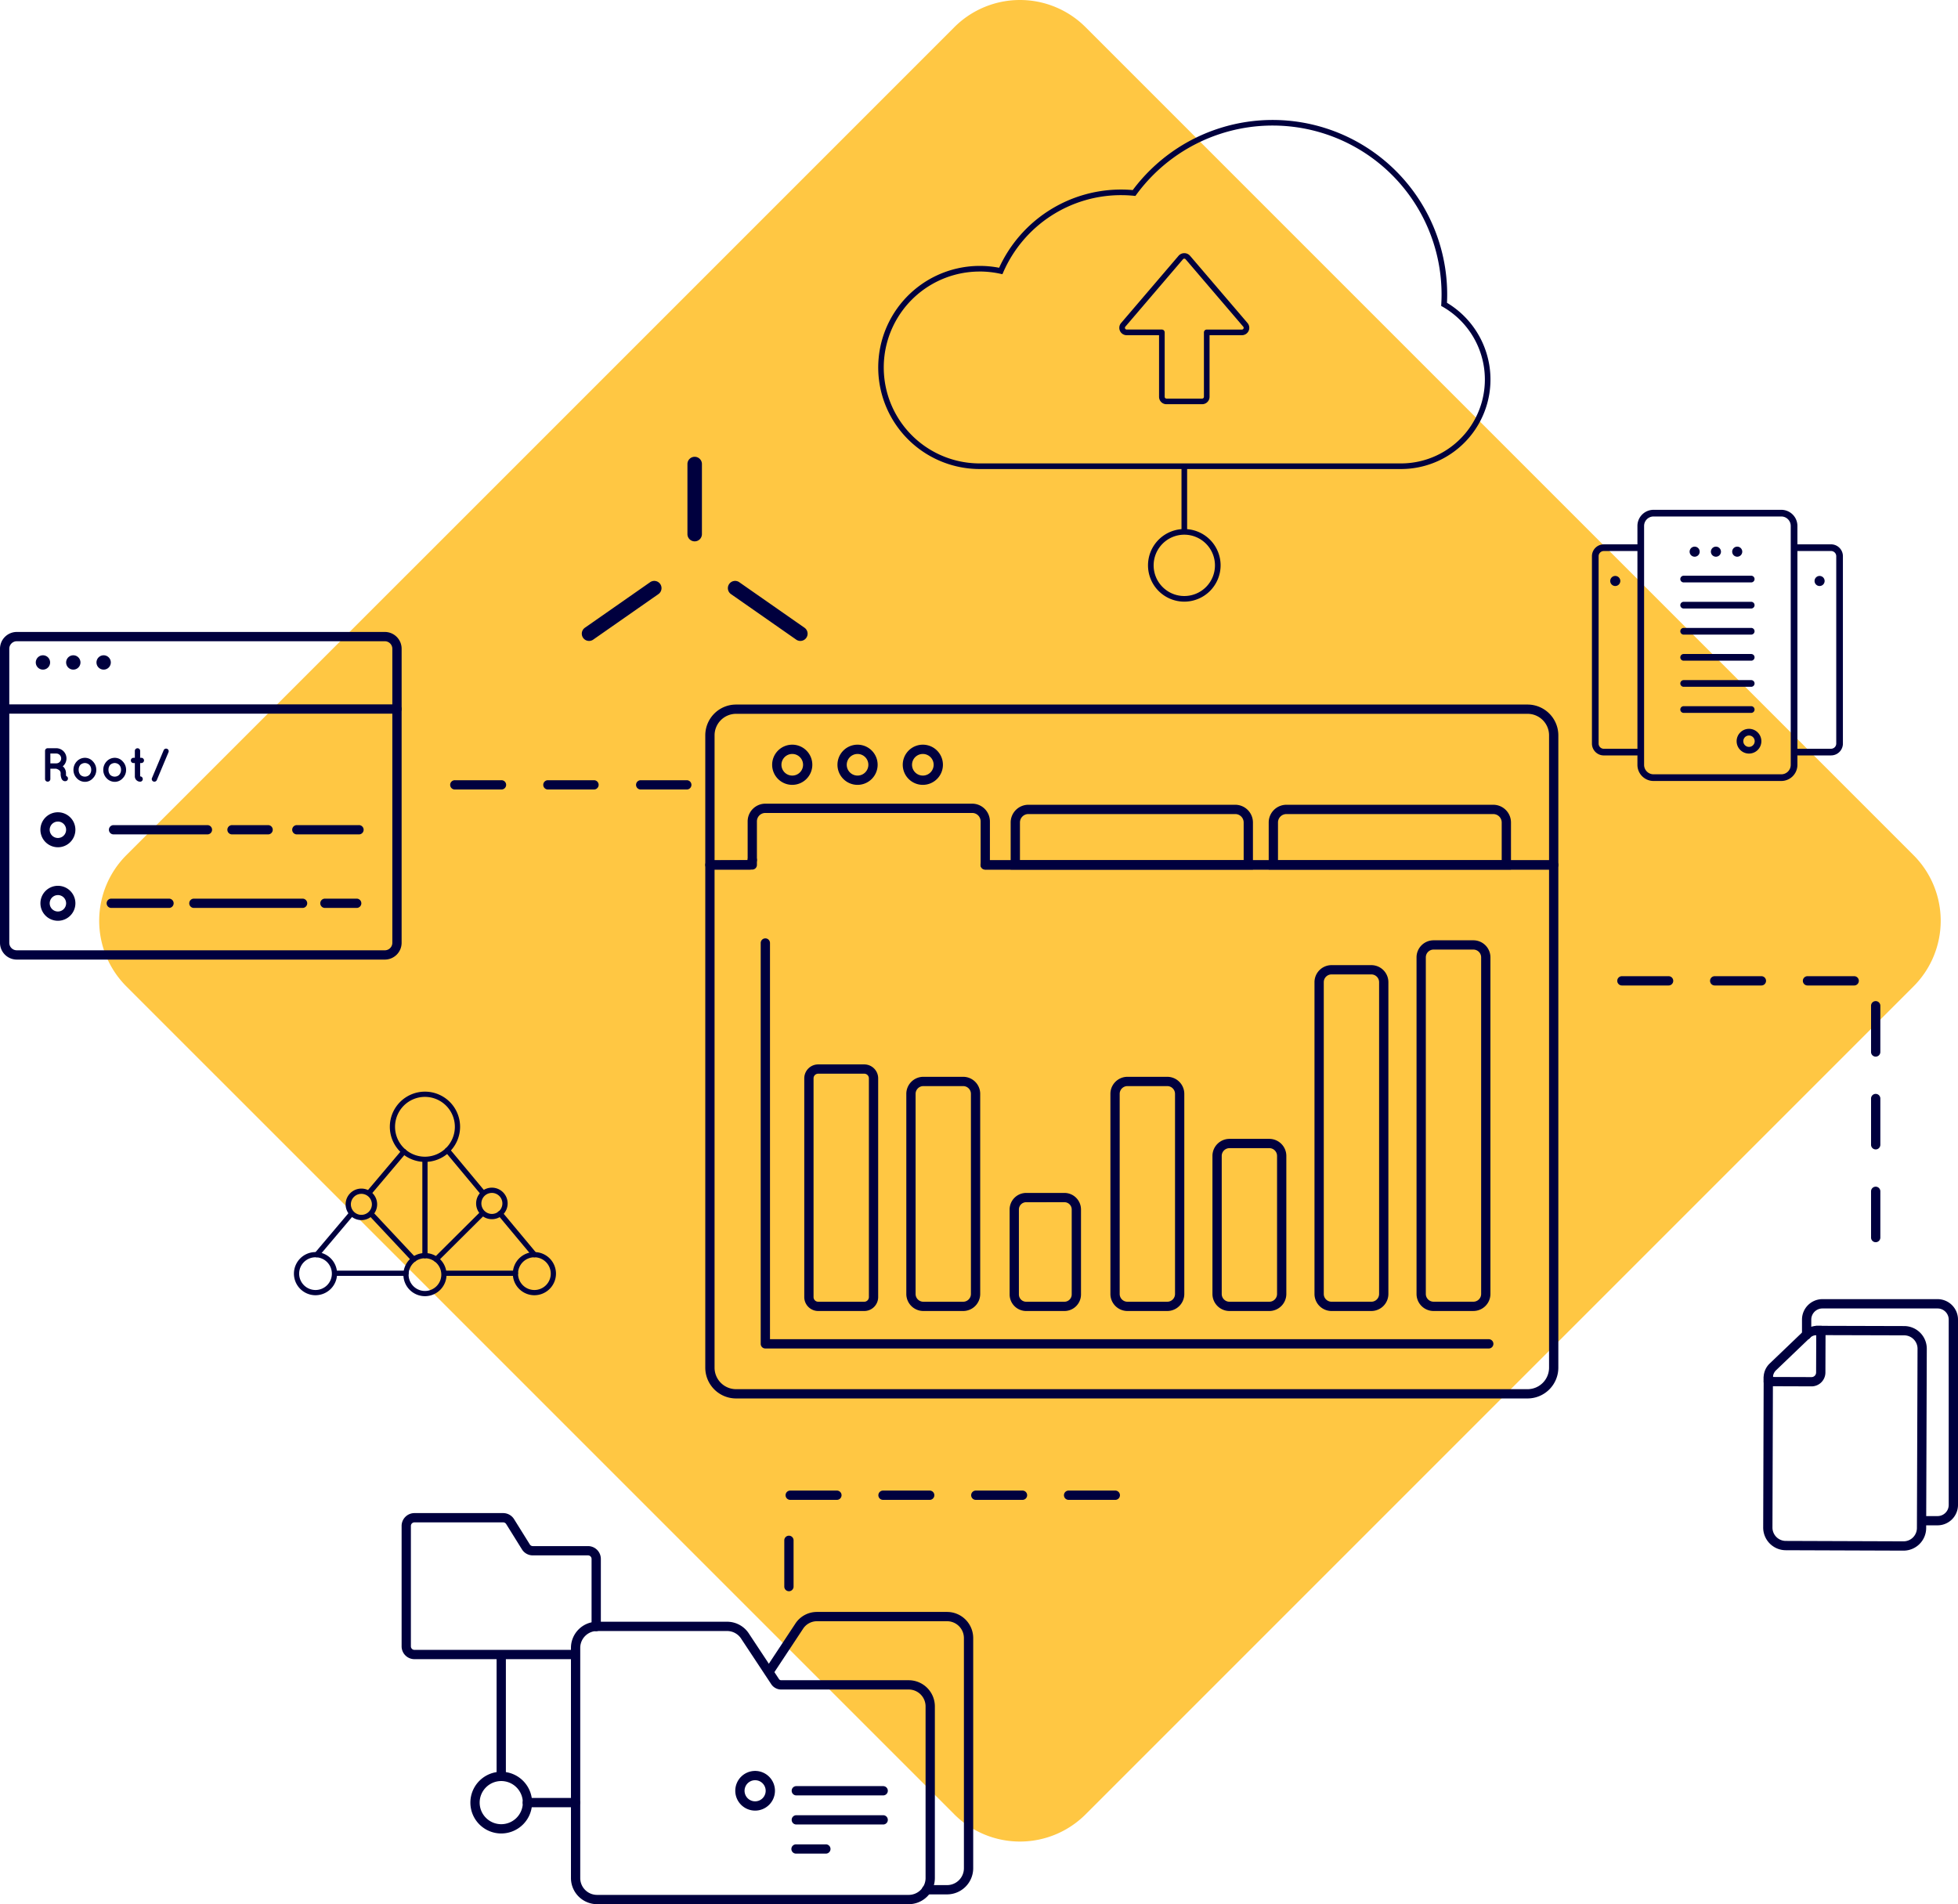 <svg id="Grupo_145560" data-name="Grupo 145560" xmlns="http://www.w3.org/2000/svg" xmlns:xlink="http://www.w3.org/1999/xlink" width="410" height="398.721" viewBox="0 0 410 398.721">
  <defs>
    <clipPath id="clip-path">
      <rect id="Rectángulo_38935" data-name="Rectángulo 38935" width="410" height="398.721" fill="#43a99b"/>
    </clipPath>
  </defs>
  <g id="Grupo_145559" data-name="Grupo 145559" clip-path="url(#clip-path)">
    <path id="Trazado_151337" data-name="Trazado 151337" d="M390.606,206.543,217.235,379.916a19.433,19.433,0,0,1-27.481,0L16.379,206.543a19.435,19.435,0,0,1,0-27.479L189.754,5.692a19.43,19.43,0,0,1,27.481,0L390.606,179.065a19.431,19.431,0,0,1,0,27.479" transform="translate(10.081 0)" fill="#ffc743"/>
    <path id="Trazado_151338" data-name="Trazado 151338" d="M206.586,111.72H179.838a3.377,3.377,0,0,1-3.377-3.373V58.313a3.378,3.378,0,0,1,3.377-3.373h26.748a3.378,3.378,0,0,1,3.375,3.373v50.034a3.377,3.377,0,0,1-3.375,3.373M179.838,56.337a1.98,1.98,0,0,0-1.98,1.976v50.034a1.98,1.98,0,0,0,1.98,1.976h26.748a1.978,1.978,0,0,0,1.978-1.976V58.313a1.978,1.978,0,0,0-1.978-1.976Z" transform="translate(166.412 51.811)" fill="#00003e"/>
    <path id="Trazado_151339" data-name="Trazado 151339" d="M189.742,83.723a2.59,2.59,0,1,1,2.59-2.59,2.593,2.593,0,0,1-2.59,2.59m0-3.783a1.193,1.193,0,1,0,1.193,1.193,1.195,1.195,0,0,0-1.193-1.193" transform="translate(176.494 74.07)" fill="#00003e"/>
    <path id="Trazado_151340" data-name="Trazado 151340" d="M184.194,59.962a1.054,1.054,0,1,1-1.055-1.053,1.055,1.055,0,0,1,1.055,1.053" transform="translate(171.717 55.554)" fill="#00003e"/>
    <path id="Trazado_151341" data-name="Trazado 151341" d="M186.487,59.962a1.054,1.054,0,1,1-1.055-1.053,1.055,1.055,0,0,1,1.055,1.053" transform="translate(173.879 55.554)" fill="#00003e"/>
    <path id="Trazado_151342" data-name="Trazado 151342" d="M188.781,59.962a1.054,1.054,0,1,1-1.055-1.053,1.055,1.055,0,0,1,1.055,1.053" transform="translate(176.043 55.554)" fill="#00003e"/>
    <path id="Trazado_151343" data-name="Trazado 151343" d="M195.928,63.441H181.781a.7.7,0,0,1,0-1.4h14.147a.7.7,0,1,1,0,1.4" transform="translate(170.771 58.511)" fill="#00003e"/>
    <path id="Trazado_151344" data-name="Trazado 151344" d="M195.928,66.253H181.781a.7.7,0,0,1,0-1.4h14.147a.7.7,0,1,1,0,1.4" transform="translate(170.771 61.163)" fill="#00003e"/>
    <path id="Trazado_151345" data-name="Trazado 151345" d="M195.928,69.066H181.781a.7.7,0,0,1,0-1.4h14.147a.7.7,0,1,1,0,1.4" transform="translate(170.771 63.816)" fill="#00003e"/>
    <path id="Trazado_151346" data-name="Trazado 151346" d="M195.928,71.878H181.781a.7.7,0,0,1,0-1.4h14.147a.7.7,0,1,1,0,1.4" transform="translate(170.771 66.467)" fill="#00003e"/>
    <path id="Trazado_151347" data-name="Trazado 151347" d="M195.928,74.691H181.781a.7.7,0,0,1,0-1.4h14.147a.7.7,0,1,1,0,1.4" transform="translate(170.771 69.12)" fill="#00003e"/>
    <path id="Trazado_151348" data-name="Trazado 151348" d="M195.928,77.5H181.781a.7.7,0,0,1,0-1.4h14.147a.7.7,0,1,1,0,1.4" transform="translate(170.771 71.772)" fill="#00003e"/>
    <path id="Trazado_151349" data-name="Trazado 151349" d="M180.952,102.861H174.04a2.484,2.484,0,0,1-2.481-2.481V61.143a2.484,2.484,0,0,1,2.481-2.481h7.246a.7.7,0,1,1,0,1.4H174.04a1.087,1.087,0,0,0-1.084,1.084v39.236a1.087,1.087,0,0,0,1.084,1.084h6.911a.7.7,0,1,1,0,1.4" transform="translate(161.789 55.321)" fill="#00003e"/>
    <path id="Trazado_151350" data-name="Trazado 151350" d="M175.638,63.121a1.054,1.054,0,1,1-1.053-1.055,1.054,1.054,0,0,1,1.053,1.055" transform="translate(163.648 58.532)" fill="#00003e"/>
    <path id="Trazado_151351" data-name="Trazado 151351" d="M201.185,102.861h-6.913a.7.7,0,1,1,0-1.4h6.913a1.086,1.086,0,0,0,1.084-1.084V61.143a1.086,1.086,0,0,0-1.084-1.084h-7.246a.7.7,0,1,1,0-1.4h7.246a2.483,2.483,0,0,1,2.479,2.481v39.236a2.483,2.483,0,0,1-2.479,2.481" transform="translate(182.236 55.321)" fill="#00003e"/>
    <path id="Trazado_151352" data-name="Trazado 151352" d="M195.55,63.121a1.054,1.054,0,1,0,1.053-1.055,1.054,1.054,0,0,0-1.053,1.055" transform="translate(184.414 58.532)" fill="#00003e"/>
    <path id="Trazado_151353" data-name="Trazado 151353" d="M253.661,110.481H134.638a.972.972,0,1,1,0-1.943H252.69V82.367a4.5,4.5,0,0,0-4.5-4.5H82.451a4.505,4.505,0,0,0-4.5,4.5v26.171l6.925-.041a.972.972,0,1,1,1.943,0v1.012a.971.971,0,0,1-.972.972H76.978a.972.972,0,0,1-.972-.972V82.367a6.45,6.45,0,0,1,6.445-6.441H248.19a6.449,6.449,0,0,1,6.443,6.441V109.51a.972.972,0,0,1-.972.972" transform="translate(71.678 71.602)" fill="#00003e"/>
    <path id="Trazado_151354" data-name="Trazado 151354" d="M248.19,211.15H82.449a6.45,6.45,0,0,1-6.443-6.443V99.436a.972.972,0,0,1,.972-.972h7.9V90.317a3.713,3.713,0,0,1,3.707-3.709H131.9a3.713,3.713,0,0,1,3.705,3.709v8.147H253.661a.972.972,0,0,1,.972.972V204.707a6.45,6.45,0,0,1-6.443,6.443M77.949,100.408v104.3a4.505,4.505,0,0,0,4.5,4.5H248.19a4.505,4.505,0,0,0,4.5-4.5v-104.3H134.636a.973.973,0,0,1-.972-.97l0-9.121a1.767,1.767,0,0,0-1.762-1.766H88.581a1.767,1.767,0,0,0-1.764,1.766v8.106a.971.971,0,0,1-.542.87.874.874,0,0,1,.012.142.972.972,0,0,1-.972.972Z" transform="translate(71.678 81.676)" fill="#00003e"/>
    <path id="Trazado_151355" data-name="Trazado 151355" d="M87.422,88.662a4.206,4.206,0,1,1,4.2-4.207,4.213,4.213,0,0,1-4.2,4.207m0-6.468a2.263,2.263,0,1,0,2.262,2.262,2.264,2.264,0,0,0-2.262-2.262" transform="translate(78.476 75.681)" fill="#00003e"/>
    <path id="Trazado_151356" data-name="Trazado 151356" d="M94.457,88.662a4.206,4.206,0,1,1,4.207-4.207,4.213,4.213,0,0,1-4.207,4.207m0-6.468a2.263,2.263,0,1,0,2.264,2.262,2.266,2.266,0,0,0-2.264-2.262" transform="translate(85.111 75.681)" fill="#00003e"/>
    <path id="Trazado_151357" data-name="Trazado 151357" d="M101.493,88.662a4.206,4.206,0,1,1,4.207-4.207,4.213,4.213,0,0,1-4.207,4.207m0-6.468a2.263,2.263,0,1,0,2.264,2.262,2.266,2.266,0,0,0-2.264-2.262" transform="translate(91.746 75.681)" fill="#00003e"/>
    <path id="Trazado_151358" data-name="Trazado 151358" d="M159.648,100.3H108.917V90.433a3.712,3.712,0,0,1,3.707-3.707h43.318a3.711,3.711,0,0,1,3.705,3.707ZM110.86,98.353h46.845v-7.92a1.765,1.765,0,0,0-1.762-1.764H112.624a1.765,1.765,0,0,0-1.764,1.764Z" transform="translate(102.715 81.787)" fill="#00003e"/>
    <path id="Trazado_151359" data-name="Trazado 151359" d="M187.458,100.3H136.725V90.433a3.712,3.712,0,0,1,3.707-3.707h43.318a3.712,3.712,0,0,1,3.707,3.707Zm-48.79-1.943h46.847v-7.92a1.766,1.766,0,0,0-1.764-1.764H140.432a1.765,1.765,0,0,0-1.764,1.764Z" transform="translate(128.939 81.787)" fill="#00003e"/>
    <path id="Trazado_151360" data-name="Trazado 151360" d="M99.234,166.341H89.589a2.918,2.918,0,0,1-2.915-2.915V117.621a2.918,2.918,0,0,1,2.915-2.915h9.645a2.918,2.918,0,0,1,2.915,2.915v45.806a2.918,2.918,0,0,1-2.915,2.915m-9.645-49.692a.973.973,0,0,0-.972.972v45.806a.972.972,0,0,0,.972.972h9.645a.972.972,0,0,0,.972-.972V117.621a.973.973,0,0,0-.972-.972Z" transform="translate(81.738 108.174)" fill="#00003e"/>
    <path id="Trazado_151361" data-name="Trazado 151361" d="M109.576,165.08H101.24a3.573,3.573,0,0,1-3.569-3.569v-41.9a3.574,3.574,0,0,1,3.569-3.571h8.336a3.573,3.573,0,0,1,3.567,3.571v41.9a3.573,3.573,0,0,1-3.567,3.569m-8.336-47.094a1.629,1.629,0,0,0-1.626,1.628v41.9a1.627,1.627,0,0,0,1.626,1.626h8.336a1.627,1.627,0,0,0,1.624-1.626v-41.9a1.628,1.628,0,0,0-1.624-1.628Z" transform="translate(92.109 109.435)" fill="#00003e"/>
    <path id="Trazado_151362" data-name="Trazado 151362" d="M120.282,153.281h-8.009a3.473,3.473,0,0,1-3.468-3.468V132.024a3.473,3.473,0,0,1,3.468-3.468h8.009a3.473,3.473,0,0,1,3.468,3.468v17.789a3.473,3.473,0,0,1-3.468,3.468M112.272,130.5a1.527,1.527,0,0,0-1.525,1.525v17.789a1.527,1.527,0,0,0,1.525,1.525h8.009a1.527,1.527,0,0,0,1.525-1.525V132.024a1.527,1.527,0,0,0-1.525-1.525Z" transform="translate(102.608 121.235)" fill="#00003e"/>
    <path id="Trazado_151363" data-name="Trazado 151363" d="M131.57,165.08h-8.336a3.573,3.573,0,0,1-3.569-3.569v-41.9a3.574,3.574,0,0,1,3.569-3.571h8.336a3.574,3.574,0,0,1,3.569,3.571v41.9a3.573,3.573,0,0,1-3.569,3.569m-8.336-47.094a1.63,1.63,0,0,0-1.626,1.628v41.9a1.628,1.628,0,0,0,1.626,1.626h8.336a1.628,1.628,0,0,0,1.626-1.626v-41.9a1.63,1.63,0,0,0-1.626-1.628Z" transform="translate(112.851 109.435)" fill="#00003e"/>
    <path id="Trazado_151364" data-name="Trazado 151364" d="M142.567,158.775h-8.336a3.573,3.573,0,0,1-3.569-3.569V126.3a3.573,3.573,0,0,1,3.569-3.569h8.336a3.573,3.573,0,0,1,3.567,3.569v28.907a3.573,3.573,0,0,1-3.567,3.569m-8.336-34.1a1.627,1.627,0,0,0-1.626,1.626v28.907a1.627,1.627,0,0,0,1.626,1.626h8.336a1.627,1.627,0,0,0,1.624-1.626V126.3a1.627,1.627,0,0,0-1.624-1.626Z" transform="translate(123.221 115.74)" fill="#00003e"/>
    <path id="Trazado_151365" data-name="Trazado 151365" d="M153.562,176.43h-8.334a3.573,3.573,0,0,1-3.569-3.567V107.577a3.573,3.573,0,0,1,3.569-3.569h8.334a3.573,3.573,0,0,1,3.569,3.569v65.285a3.573,3.573,0,0,1-3.569,3.567m-8.334-70.478a1.627,1.627,0,0,0-1.626,1.626v65.285a1.627,1.627,0,0,0,1.626,1.624h8.334a1.627,1.627,0,0,0,1.626-1.624V107.577a1.627,1.627,0,0,0-1.626-1.626Z" transform="translate(133.592 98.085)" fill="#00003e"/>
    <path id="Trazado_151366" data-name="Trazado 151366" d="M164.559,178.952h-8.334a3.573,3.573,0,0,1-3.569-3.569V104.9a3.574,3.574,0,0,1,3.569-3.571h8.334a3.574,3.574,0,0,1,3.569,3.571v70.478a3.573,3.573,0,0,1-3.569,3.569m-8.334-75.676A1.629,1.629,0,0,0,154.6,104.9v70.478a1.627,1.627,0,0,0,1.626,1.626h8.334a1.627,1.627,0,0,0,1.626-1.626V104.9a1.629,1.629,0,0,0-1.626-1.628Z" transform="translate(143.963 95.563)" fill="#00003e"/>
    <path id="Trazado_151367" data-name="Trazado 151367" d="M234.4,186.983H82.951a.969.969,0,0,1-.972-.972v-83.9a.972.972,0,1,1,1.943,0v82.93H234.4a.972.972,0,1,1,0,1.943" transform="translate(77.311 95.38)" fill="#00003e"/>
    <path id="Trazado_151368" data-name="Trazado 151368" d="M98.078,86.023H88.363a.972.972,0,0,1,0-1.943h9.715a.972.972,0,0,1,0,1.943m-19.431,0H68.932a.972.972,0,0,1,0-1.943h9.715a.972.972,0,0,1,0,1.943m-19.431,0H49.5a.972.972,0,1,1,0-1.943h9.715a.972.972,0,1,1,0,1.943" transform="translate(45.766 79.292)" fill="#00003e"/>
    <path id="Trazado_151369" data-name="Trazado 151369" d="M9.624,86.8a.549.549,0,0,1-.35.7.779.779,0,0,1-.22.031h-.01a.716.716,0,0,1-.391-.111.972.972,0,0,1-.319-.35,2.683,2.683,0,0,1-.21-1.2.854.854,0,0,0-.12-.429.942.942,0,0,0-.3-.291,1.917,1.917,0,0,0-.56-.239H5.965v2.168a.555.555,0,0,1-.56.55.548.548,0,0,1-.55-.55v-5.9a.542.542,0,0,1,.55-.55H7.2a2.138,2.138,0,0,1,1.36,3.789,1.525,1.525,0,0,1,.35.371,1.887,1.887,0,0,1,.33,1.078,2.5,2.5,0,0,0,.039.591.532.532,0,0,1,.35.338m-1.4-4.018a1.031,1.031,0,0,0-1.03-1.04H5.965v2.06H7.2a1.027,1.027,0,0,0,1.03-1.02" transform="translate(4.579 76.044)" fill="#00003e"/>
    <path id="Trazado_151370" data-name="Trazado 151370" d="M8.606,85.934a2.5,2.5,0,0,1-.69-1.76,2.579,2.579,0,0,1,.69-1.749,2.332,2.332,0,0,1,1.72-.76,2.21,2.21,0,0,1,1.669.76,2.491,2.491,0,0,1,.7,1.749,2.414,2.414,0,0,1-.7,1.76,2.21,2.21,0,0,1-1.669.76,2.332,2.332,0,0,1-1.72-.76m.4-1.76a1.615,1.615,0,0,0,.359,1.059,1.353,1.353,0,0,0,.96.371,1.3,1.3,0,0,0,.919-.371,1.528,1.528,0,0,0,.391-1.059,1.5,1.5,0,0,0-.391-1.04,1.409,1.409,0,0,0-.919-.379,1.459,1.459,0,0,0-.96.379,1.584,1.584,0,0,0-.359,1.04" transform="translate(7.465 77.015)" fill="#00003e"/>
    <path id="Trazado_151371" data-name="Trazado 151371" d="M11.819,85.934a2.5,2.5,0,0,1-.69-1.76,2.579,2.579,0,0,1,.69-1.749,2.332,2.332,0,0,1,1.72-.76,2.21,2.21,0,0,1,1.669.76,2.491,2.491,0,0,1,.7,1.749,2.414,2.414,0,0,1-.7,1.76,2.21,2.21,0,0,1-1.669.76,2.332,2.332,0,0,1-1.72-.76m.4-1.76a1.615,1.615,0,0,0,.359,1.059,1.353,1.353,0,0,0,.96.371,1.3,1.3,0,0,0,.919-.371,1.528,1.528,0,0,0,.391-1.059,1.5,1.5,0,0,0-.391-1.04,1.409,1.409,0,0,0-.919-.379,1.459,1.459,0,0,0-.96.379,1.584,1.584,0,0,0-.359,1.04" transform="translate(10.495 77.015)" fill="#00003e"/>
    <path id="Trazado_151372" data-name="Trazado 151372" d="M16.86,83.185a.564.564,0,0,1-.56.55h-.253v2.79a.549.549,0,0,1,.55.558.543.543,0,0,1-.55.552,1.113,1.113,0,0,1-1.109-1.109v-2.79h-.288a.55.55,0,0,1,0-1.1h.288v-1.45a.55.55,0,0,1,.56-.55.541.541,0,0,1,.55.55v1.45H16.3a.559.559,0,0,1,.56.55" transform="translate(13.298 76.044)" fill="#00003e"/>
    <path id="Trazado_151373" data-name="Trazado 151373" d="M16.4,86.837l2.448-5.827a.555.555,0,0,1,.731-.29.538.538,0,0,1,.28.709L17.41,87.266a.558.558,0,0,1-.511.33.489.489,0,0,1-.2-.039.54.54,0,0,1-.3-.721" transform="translate(15.424 76.081)" fill="#00003e"/>
    <path id="Trazado_151374" data-name="Trazado 151374" d="M8.018,94.858A3.662,3.662,0,1,1,11.678,91.2a3.664,3.664,0,0,1-3.661,3.661m0-5.38A1.719,1.719,0,1,0,9.735,91.2a1.72,1.72,0,0,0-1.718-1.72" transform="translate(4.109 82.55)" fill="#00003e"/>
    <path id="Trazado_151375" data-name="Trazado 151375" d="M32.412,90.862H12.694a.972.972,0,0,1,0-1.943H32.412a.972.972,0,0,1,0,1.943" transform="translate(11.054 83.855)" fill="#00003e"/>
    <path id="Trazado_151376" data-name="Trazado 151376" d="M33.047,90.862H25.491a.972.972,0,1,1,0-1.943h7.557a.972.972,0,0,1,0,1.943" transform="translate(23.123 83.855)" fill="#00003e"/>
    <path id="Trazado_151377" data-name="Trazado 151377" d="M45.459,90.862H32.445a.972.972,0,0,1,0-1.943H45.459a.972.972,0,1,1,0,1.943" transform="translate(29.681 83.855)" fill="#00003e"/>
    <path id="Trazado_151378" data-name="Trazado 151378" d="M8.018,102.78a3.661,3.661,0,1,1,3.661-3.661,3.664,3.664,0,0,1-3.661,3.661m0-5.378A1.718,1.718,0,1,0,9.735,99.12,1.718,1.718,0,0,0,8.018,97.4" transform="translate(4.109 90.023)" fill="#00003e"/>
    <path id="Trazado_151379" data-name="Trazado 151379" d="M24.566,98.786H12.481a.972.972,0,1,1,0-1.943H24.566a.972.972,0,0,1,0,1.943" transform="translate(10.854 91.328)" fill="#00003e"/>
    <path id="Trazado_151380" data-name="Trazado 151380" d="M44.171,98.786H21.35a.972.972,0,0,1,0-1.943H44.171a.972.972,0,0,1,0,1.943" transform="translate(19.218 91.328)" fill="#00003e"/>
    <path id="Trazado_151381" data-name="Trazado 151381" d="M42.159,98.786H35.5a.972.972,0,1,1,0-1.943h6.655a.972.972,0,0,1,0,1.943" transform="translate(32.567 91.328)" fill="#00003e"/>
    <path id="Trazado_151382" data-name="Trazado 151382" d="M83.126,85.213a.972.972,0,0,1-.972-.972V71.621a1.576,1.576,0,0,0-1.572-1.574H3.515a1.576,1.576,0,0,0-1.572,1.574v12.62a.972.972,0,0,1-1.943,0V71.621A3.519,3.519,0,0,1,3.515,68.1H80.582A3.519,3.519,0,0,1,84.1,71.621v12.62a.972.972,0,0,1-.972.972" transform="translate(0 64.226)" fill="#00003e"/>
    <path id="Trazado_151383" data-name="Trazado 151383" d="M80.582,129.345H3.517A3.521,3.521,0,0,1,0,125.828V76.881a.972.972,0,0,1,.972-.972H83.126a.971.971,0,0,1,.972.972v48.947a3.519,3.519,0,0,1-3.515,3.517M1.943,77.852v47.976A1.575,1.575,0,0,0,3.517,127.4H80.582a1.573,1.573,0,0,0,1.572-1.574V77.852Z" transform="translate(0 71.586)" fill="#00003e"/>
    <path id="Trazado_151384" data-name="Trazado 151384" d="M6.86,72.119a1.5,1.5,0,1,1-1.5-1.5,1.5,1.5,0,0,1,1.5,1.5" transform="translate(3.633 66.594)" fill="#00003e"/>
    <path id="Trazado_151385" data-name="Trazado 151385" d="M10.131,72.119a1.5,1.5,0,1,1-1.5-1.5,1.5,1.5,0,0,1,1.5,1.5" transform="translate(6.717 66.594)" fill="#00003e"/>
    <path id="Trazado_151386" data-name="Trazado 151386" d="M13.4,72.119a1.5,1.5,0,1,1-1.5-1.5,1.5,1.5,0,0,1,1.5,1.5" transform="translate(9.803 66.594)" fill="#00003e"/>
    <path id="Trazado_151387" data-name="Trazado 151387" d="M62.917,138.023H48.276a.546.546,0,1,1,0-1.092H62.917a.546.546,0,0,1,0,1.092" transform="translate(45.012 129.133)" fill="#00003e"/>
    <path id="Trazado_151388" data-name="Trazado 151388" d="M51.132,138.023H36.485a.546.546,0,1,1,0-1.092H51.132a.546.546,0,0,1,0,1.092" transform="translate(33.891 129.133)" fill="#00003e"/>
    <path id="Trazado_151389" data-name="Trazado 151389" d="M46.061,145.738a.546.546,0,0,1-.546-.546v-19.8a.546.546,0,0,1,1.092,0v19.8a.546.546,0,0,1-.546.546" transform="translate(42.923 117.733)" fill="#00003e"/>
    <path id="Trazado_151390" data-name="Trazado 151390" d="M49.135,141.094a.544.544,0,0,1-.4-.173l-8.823-9.414a.546.546,0,1,1,.8-.748l8.823,9.416a.546.546,0,0,1-.4.919" transform="translate(37.5 123.15)" fill="#00003e"/>
    <path id="Trazado_151391" data-name="Trazado 151391" d="M40.125,133.35a.546.546,0,0,1-.416-.9l7.129-8.439a.546.546,0,1,1,.834.705l-7.129,8.439a.543.543,0,0,1-.418.194" transform="translate(37.325 116.766)" fill="#00003e"/>
    <path id="Trazado_151392" data-name="Trazado 151392" d="M34.406,140.122a.547.547,0,0,1-.418-.9l7.137-8.446a.546.546,0,1,1,.834.705l-7.135,8.446a.543.543,0,0,1-.418.194" transform="translate(31.932 123.146)" fill="#00003e"/>
    <path id="Trazado_151393" data-name="Trazado 151393" d="M36.194,143.965a4.518,4.518,0,1,1,4.518-4.518,4.523,4.523,0,0,1-4.518,4.518m0-7.943a3.425,3.425,0,1,0,3.426,3.426,3.428,3.428,0,0,0-3.426-3.426" transform="translate(29.872 127.246)" fill="#00003e"/>
    <path id="Trazado_151394" data-name="Trazado 151394" d="M55.89,133.663a.54.54,0,0,1-.42-.2l-7.411-8.891a.547.547,0,0,1,.841-.7l7.409,8.891a.546.546,0,0,1-.42.9" transform="translate(45.204 116.637)" fill="#00003e"/>
    <path id="Trazado_151395" data-name="Trazado 151395" d="M61.334,140.2a.54.54,0,0,1-.42-.2l-7.168-8.6a.547.547,0,1,1,.839-.7l7.168,8.6a.546.546,0,0,1-.42.9" transform="translate(50.567 123.072)" fill="#00003e"/>
    <path id="Trazado_151396" data-name="Trazado 151396" d="M47.273,141.1a.547.547,0,0,1-.385-.935l9.474-9.42a.546.546,0,0,1,.771.773l-9.476,9.422a.54.54,0,0,1-.385.159" transform="translate(44.066 123.146)" fill="#00003e"/>
    <path id="Trazado_151397" data-name="Trazado 151397" d="M40.545,134.684a3.3,3.3,0,1,1,3.3-3.3,3.3,3.3,0,0,1-3.3,3.3m0-5.5a2.2,2.2,0,1,0,2.2,2.2,2.207,2.207,0,0,0-2.2-2.2" transform="translate(35.127 120.797)" fill="#00003e"/>
    <path id="Trazado_151398" data-name="Trazado 151398" d="M54.609,134.585a3.3,3.3,0,1,1,3.3-3.3,3.3,3.3,0,0,1-3.3,3.3m0-5.5a2.2,2.2,0,1,0,2.2,2.2,2.207,2.207,0,0,0-2.2-2.2" transform="translate(48.39 120.703)" fill="#00003e"/>
    <path id="Trazado_151399" data-name="Trazado 151399" d="M49.366,132.352A7.355,7.355,0,1,1,56.723,125a7.364,7.364,0,0,1-7.356,7.356m0-13.619A6.263,6.263,0,1,0,55.629,125a6.27,6.27,0,0,0-6.262-6.262" transform="translate(39.618 110.942)" fill="#00003e"/>
    <path id="Trazado_151400" data-name="Trazado 151400" d="M59.783,143.965a4.518,4.518,0,1,1,4.518-4.518,4.523,4.523,0,0,1-4.518,4.518m0-7.943a3.425,3.425,0,1,0,3.426,3.426,3.428,3.428,0,0,0-3.426-3.426" transform="translate(52.118 127.246)" fill="#00003e"/>
    <path id="Trazado_151401" data-name="Trazado 151401" d="M47.989,144.067a4.517,4.517,0,1,1,4.518-4.516,4.522,4.522,0,0,1-4.518,4.516m0-7.941a3.425,3.425,0,1,0,3.424,3.426,3.43,3.43,0,0,0-3.424-3.426" transform="translate(40.996 127.344)" fill="#00003e"/>
    <path id="Trazado_151402" data-name="Trazado 151402" d="M120.616,232.852h-4.255a.972.972,0,1,1,0-1.943h4.255a3.532,3.532,0,0,0,3.529-3.529v-48.2a3.531,3.531,0,0,0-3.529-3.527H93.406a3.471,3.471,0,0,0-2.973,1.628l-6.264,9.476a.971.971,0,0,1-1.62-1.071l6.249-9.455a5.391,5.391,0,0,1,4.609-2.522h27.211a5.477,5.477,0,0,1,5.472,5.47v48.2a5.478,5.478,0,0,1-5.472,5.472" transform="translate(77.696 163.819)" fill="#00003e"/>
    <path id="Trazado_151403" data-name="Trazado 151403" d="M78.672,193.644H45.964a2.686,2.686,0,0,1-2.683-2.683V165.741a2.685,2.685,0,0,1,2.683-2.683H64.55a2.7,2.7,0,0,1,2.277,1.267l3.3,5.295a.729.729,0,0,0,.628.35H82.317A2.686,2.686,0,0,1,85,172.653v14.126a.972.972,0,1,1-1.943,0V172.653a.741.741,0,0,0-.74-.74H70.752a2.666,2.666,0,0,1-2.277-1.265l-3.3-5.3A.744.744,0,0,0,64.55,165H45.964a.741.741,0,0,0-.74.74V190.96a.741.741,0,0,0,.74.74H78.672a.972.972,0,1,1,0,1.943" transform="translate(40.816 153.773)" fill="#00003e"/>
    <path id="Trazado_151404" data-name="Trazado 151404" d="M54.489,204.979a.972.972,0,0,1-.972-.972V179.073a.972.972,0,0,1,1.943,0v24.935a.972.972,0,0,1-.972.972" transform="translate(50.469 167.959)" fill="#00003e"/>
    <path id="Trazado_151405" data-name="Trazado 151405" d="M67.394,195.7H57.314a.972.972,0,1,1,0-1.943H67.394a.972.972,0,0,1,0,1.943" transform="translate(53.134 182.725)" fill="#00003e"/>
    <path id="Trazado_151406" data-name="Trazado 151406" d="M57.153,203.855a6.461,6.461,0,1,1,6.461-6.461,6.468,6.468,0,0,1-6.461,6.461m0-10.978a4.518,4.518,0,1,0,4.518,4.518,4.523,4.523,0,0,0-4.518-4.518" transform="translate(47.805 180.061)" fill="#00003e"/>
    <path id="Trazado_151407" data-name="Trazado 151407" d="M132.258,233.907H67a5.476,5.476,0,0,1-5.47-5.472v-48.2A5.476,5.476,0,0,1,67,174.766H94.213a5.435,5.435,0,0,1,4.646,2.582l6.191,9.36a.565.565,0,0,0,.486.307h26.723a5.479,5.479,0,0,1,5.472,5.474v35.947a5.477,5.477,0,0,1-5.472,5.472M67,176.709a3.531,3.531,0,0,0-3.527,3.529v48.2A3.531,3.531,0,0,0,67,231.964h65.257a3.531,3.531,0,0,0,3.529-3.529V192.489a3.533,3.533,0,0,0-3.529-3.531H105.535a2.5,2.5,0,0,1-2.122-1.2l-6.189-9.36a3.516,3.516,0,0,0-3.012-1.689Z" transform="translate(58.027 164.814)" fill="#00003e"/>
    <path id="Trazado_151408" data-name="Trazado 151408" d="M104.461,194.424H86.273a.972.972,0,0,1,0-1.943h18.189a.972.972,0,1,1,0,1.943" transform="translate(80.443 181.52)" fill="#00003e"/>
    <path id="Trazado_151409" data-name="Trazado 151409" d="M104.461,197.56H86.273a.972.972,0,0,1,0-1.943h18.189a.972.972,0,1,1,0,1.943" transform="translate(80.443 184.477)" fill="#00003e"/>
    <path id="Trazado_151410" data-name="Trazado 151410" d="M92.459,200.7H86.273a.972.972,0,1,1,0-1.943h6.187a.972.972,0,1,1,0,1.943" transform="translate(80.443 187.436)" fill="#00003e"/>
    <path id="Trazado_151411" data-name="Trazado 151411" d="M83.394,199.152A4.154,4.154,0,1,1,87.548,195a4.159,4.159,0,0,1-4.154,4.154m0-6.365A2.211,2.211,0,1,0,85.605,195a2.215,2.215,0,0,0-2.211-2.211" transform="translate(74.726 179.975)" fill="#00003e"/>
    <rect id="Rectángulo_38934" data-name="Rectángulo 38934" width="1.177" height="13.982" transform="translate(247.403 97.623)" fill="#00003e"/>
    <path id="Trazado_151412" data-name="Trazado 151412" d="M85.493,181.706a.971.971,0,0,1-.972-.972V171.02a.972.972,0,0,1,1.943,0v9.715a.972.972,0,0,1-.972.972M153.8,162.575h-9.715a.972.972,0,1,1,0-1.943H153.8a.972.972,0,1,1,0,1.943m-19.431,0h-9.715a.972.972,0,1,1,0-1.943h9.715a.972.972,0,1,1,0,1.943m-19.431,0h-9.715a.972.972,0,1,1,0-1.943h9.715a.972.972,0,1,1,0,1.943m-19.431,0H85.792a.972.972,0,1,1,0-1.943h9.715a.972.972,0,1,1,0,1.943" transform="translate(79.708 151.485)" fill="#00003e"/>
    <path id="Trazado_151413" data-name="Trazado 151413" d="M131.317,72.212a7.6,7.6,0,1,1,7.6-7.6,7.608,7.608,0,0,1-7.6,7.6m0-14.019a6.421,6.421,0,1,0,6.42,6.422,6.428,6.428,0,0,0-6.42-6.422" transform="translate(116.673 53.768)" fill="#00003e"/>
    <path id="Trazado_151414" data-name="Trazado 151414" d="M204.123,86.021H115.9a21.266,21.266,0,1,1,4.069-42.143A28.082,28.082,0,0,1,145.5,27.5c.816,0,1.638.035,2.452.107a36.554,36.554,0,0,1,65.84,21.859c0,.577-.014,1.16-.043,1.745a18.737,18.737,0,0,1-9.628,34.81M115.9,44.667a20.088,20.088,0,0,0,0,40.177h88.222a17.56,17.56,0,0,0,8.724-32.8l-.315-.181.023-.363c.039-.684.06-1.366.06-2.036a35.376,35.376,0,0,0-63.911-20.9l-.2.272-.334-.033c-.884-.087-1.782-.132-2.67-.132a26.9,26.9,0,0,0-24.648,16.11l-.194.443-.47-.1a20.116,20.116,0,0,0-4.288-.461" transform="translate(89.245 12.191)" fill="#00003e"/>
    <path id="Trazado_151415" data-name="Trazado 151415" d="M137.974,58.912h-7.481a1.549,1.549,0,0,1-1.547-1.549v-12.9h-6.773A1.546,1.546,0,0,1,121,41.906L133.058,27.8a1.594,1.594,0,0,1,2.351,0L147.47,41.908a1.545,1.545,0,0,1-1.176,2.551h-6.773v12.9a1.549,1.549,0,0,1-1.547,1.549m-3.74-30.479a.362.362,0,0,0-.28.13l-12.061,14.11a.367.367,0,0,0,.28.608h7.362a.59.59,0,0,1,.589.589V57.363a.369.369,0,0,0,.369.369h7.481a.369.369,0,0,0,.369-.369V43.871a.59.59,0,0,1,.589-.589h7.362a.367.367,0,0,0,.28-.608l-12.061-14.11a.362.362,0,0,0-.28-.13" transform="translate(113.756 25.728)" fill="#00003e"/>
    <path id="Trazado_151416" data-name="Trazado 151416" d="M93.631,75.178a1.524,1.524,0,0,1-.869-.272L79.076,65.352a1.518,1.518,0,0,1,1.737-2.489L94.5,72.417a1.517,1.517,0,0,1-.869,2.761" transform="translate(73.961 59.028)" fill="#00003e"/>
    <path id="Trazado_151417" data-name="Trazado 151417" d="M75.6,66.951a1.515,1.515,0,0,1-1.518-1.516V50.723a1.517,1.517,0,0,1,3.033,0V65.435A1.515,1.515,0,0,1,75.6,66.951" transform="translate(69.866 46.405)" fill="#00003e"/>
    <path id="Trazado_151418" data-name="Trazado 151418" d="M64.216,75.178a1.517,1.517,0,0,1-.869-2.761l13.687-9.554a1.518,1.518,0,0,1,1.737,2.489L65.085,74.906a1.524,1.524,0,0,1-.869.272" transform="translate(59.129 59.028)" fill="#00003e"/>
    <path id="Trazado_151419" data-name="Trazado 151419" d="M222.584,187.37h-2.866a.972.972,0,0,1,0-1.943h2.866a2.339,2.339,0,0,0,2.336-2.338v-38.8a2.339,2.339,0,0,0-2.336-2.337H198.475a2.339,2.339,0,0,0-2.336,2.337v3.161a.972.972,0,1,1-1.943,0v-3.161A4.284,4.284,0,0,1,198.475,140h24.109a4.284,4.284,0,0,1,4.279,4.281v38.8a4.284,4.284,0,0,1-4.279,4.281" transform="translate(183.137 132.031)" fill="#00003e"/>
    <path id="Trazado_151420" data-name="Trazado 151420" d="M219.413,189.95l-24.679-.086a4.74,4.74,0,0,1-4.72-4.755l.1-31.47a.973.973,0,0,1,.972-.97h0a.973.973,0,0,1,.968.975l-.1,31.472a2.8,2.8,0,0,0,2.784,2.8l24.675.086a2.8,2.8,0,0,0,2.79-2.784l.13-37.548a2.8,2.8,0,0,0-2.784-2.8l-18.4-.051a.972.972,0,0,1,0-1.943h0l18.4.051a4.742,4.742,0,0,1,4.722,4.755l-.13,37.548a4.745,4.745,0,0,1-4.737,4.72" transform="translate(179.194 134.742)" fill="#00003e"/>
    <path id="Trazado_151421" data-name="Trazado 151421" d="M200.088,155.553h-.012l-9.047-.031a.969.969,0,0,1-.865-.538.949.949,0,0,1-.1-.548c0-.074,0-.243,0-.645a4.068,4.068,0,0,1,1.279-3.035l7.02-6.723a4.378,4.378,0,0,1,2.876-1.154c.587.006.738,0,.779,0a.973.973,0,0,1,.709.276.986.986,0,0,1,.3.7l-.031,8.8a2.908,2.908,0,0,1-2.907,2.9m-8.075-1.97,8.071.027h0a.964.964,0,0,0,.964-.96l.027-7.827a2.126,2.126,0,0,0-1.372.612l-7.018,6.723a2.119,2.119,0,0,0-.676,1.424" transform="translate(179.239 134.742)" fill="#00003e"/>
    <path id="Trazado_151422" data-name="Trazado 151422" d="M228.387,160.9a.972.972,0,0,1-.972-.972v-9.715a.972.972,0,0,1,1.943,0v9.715a.972.972,0,0,1-.972.972m0-19.431a.972.972,0,0,1-.972-.972v-9.715a.972.972,0,0,1,1.943,0V140.5a.972.972,0,0,1-.972.972m0-19.431a.972.972,0,0,1-.972-.972v-9.715a.972.972,0,0,1,1.943,0v9.715a.972.972,0,0,1-.972.972m-4.533-14.9h-9.715a.972.972,0,1,1,0-1.943h9.715a.972.972,0,1,1,0,1.943m-19.431,0h-9.715a.972.972,0,1,1,0-1.943h9.715a.972.972,0,1,1,0,1.943m-19.431,0h-9.715a.972.972,0,1,1,0-1.943h9.715a.972.972,0,1,1,0,1.943" transform="translate(164.38 99.21)" fill="#00003e"/>
  </g>
</svg>
